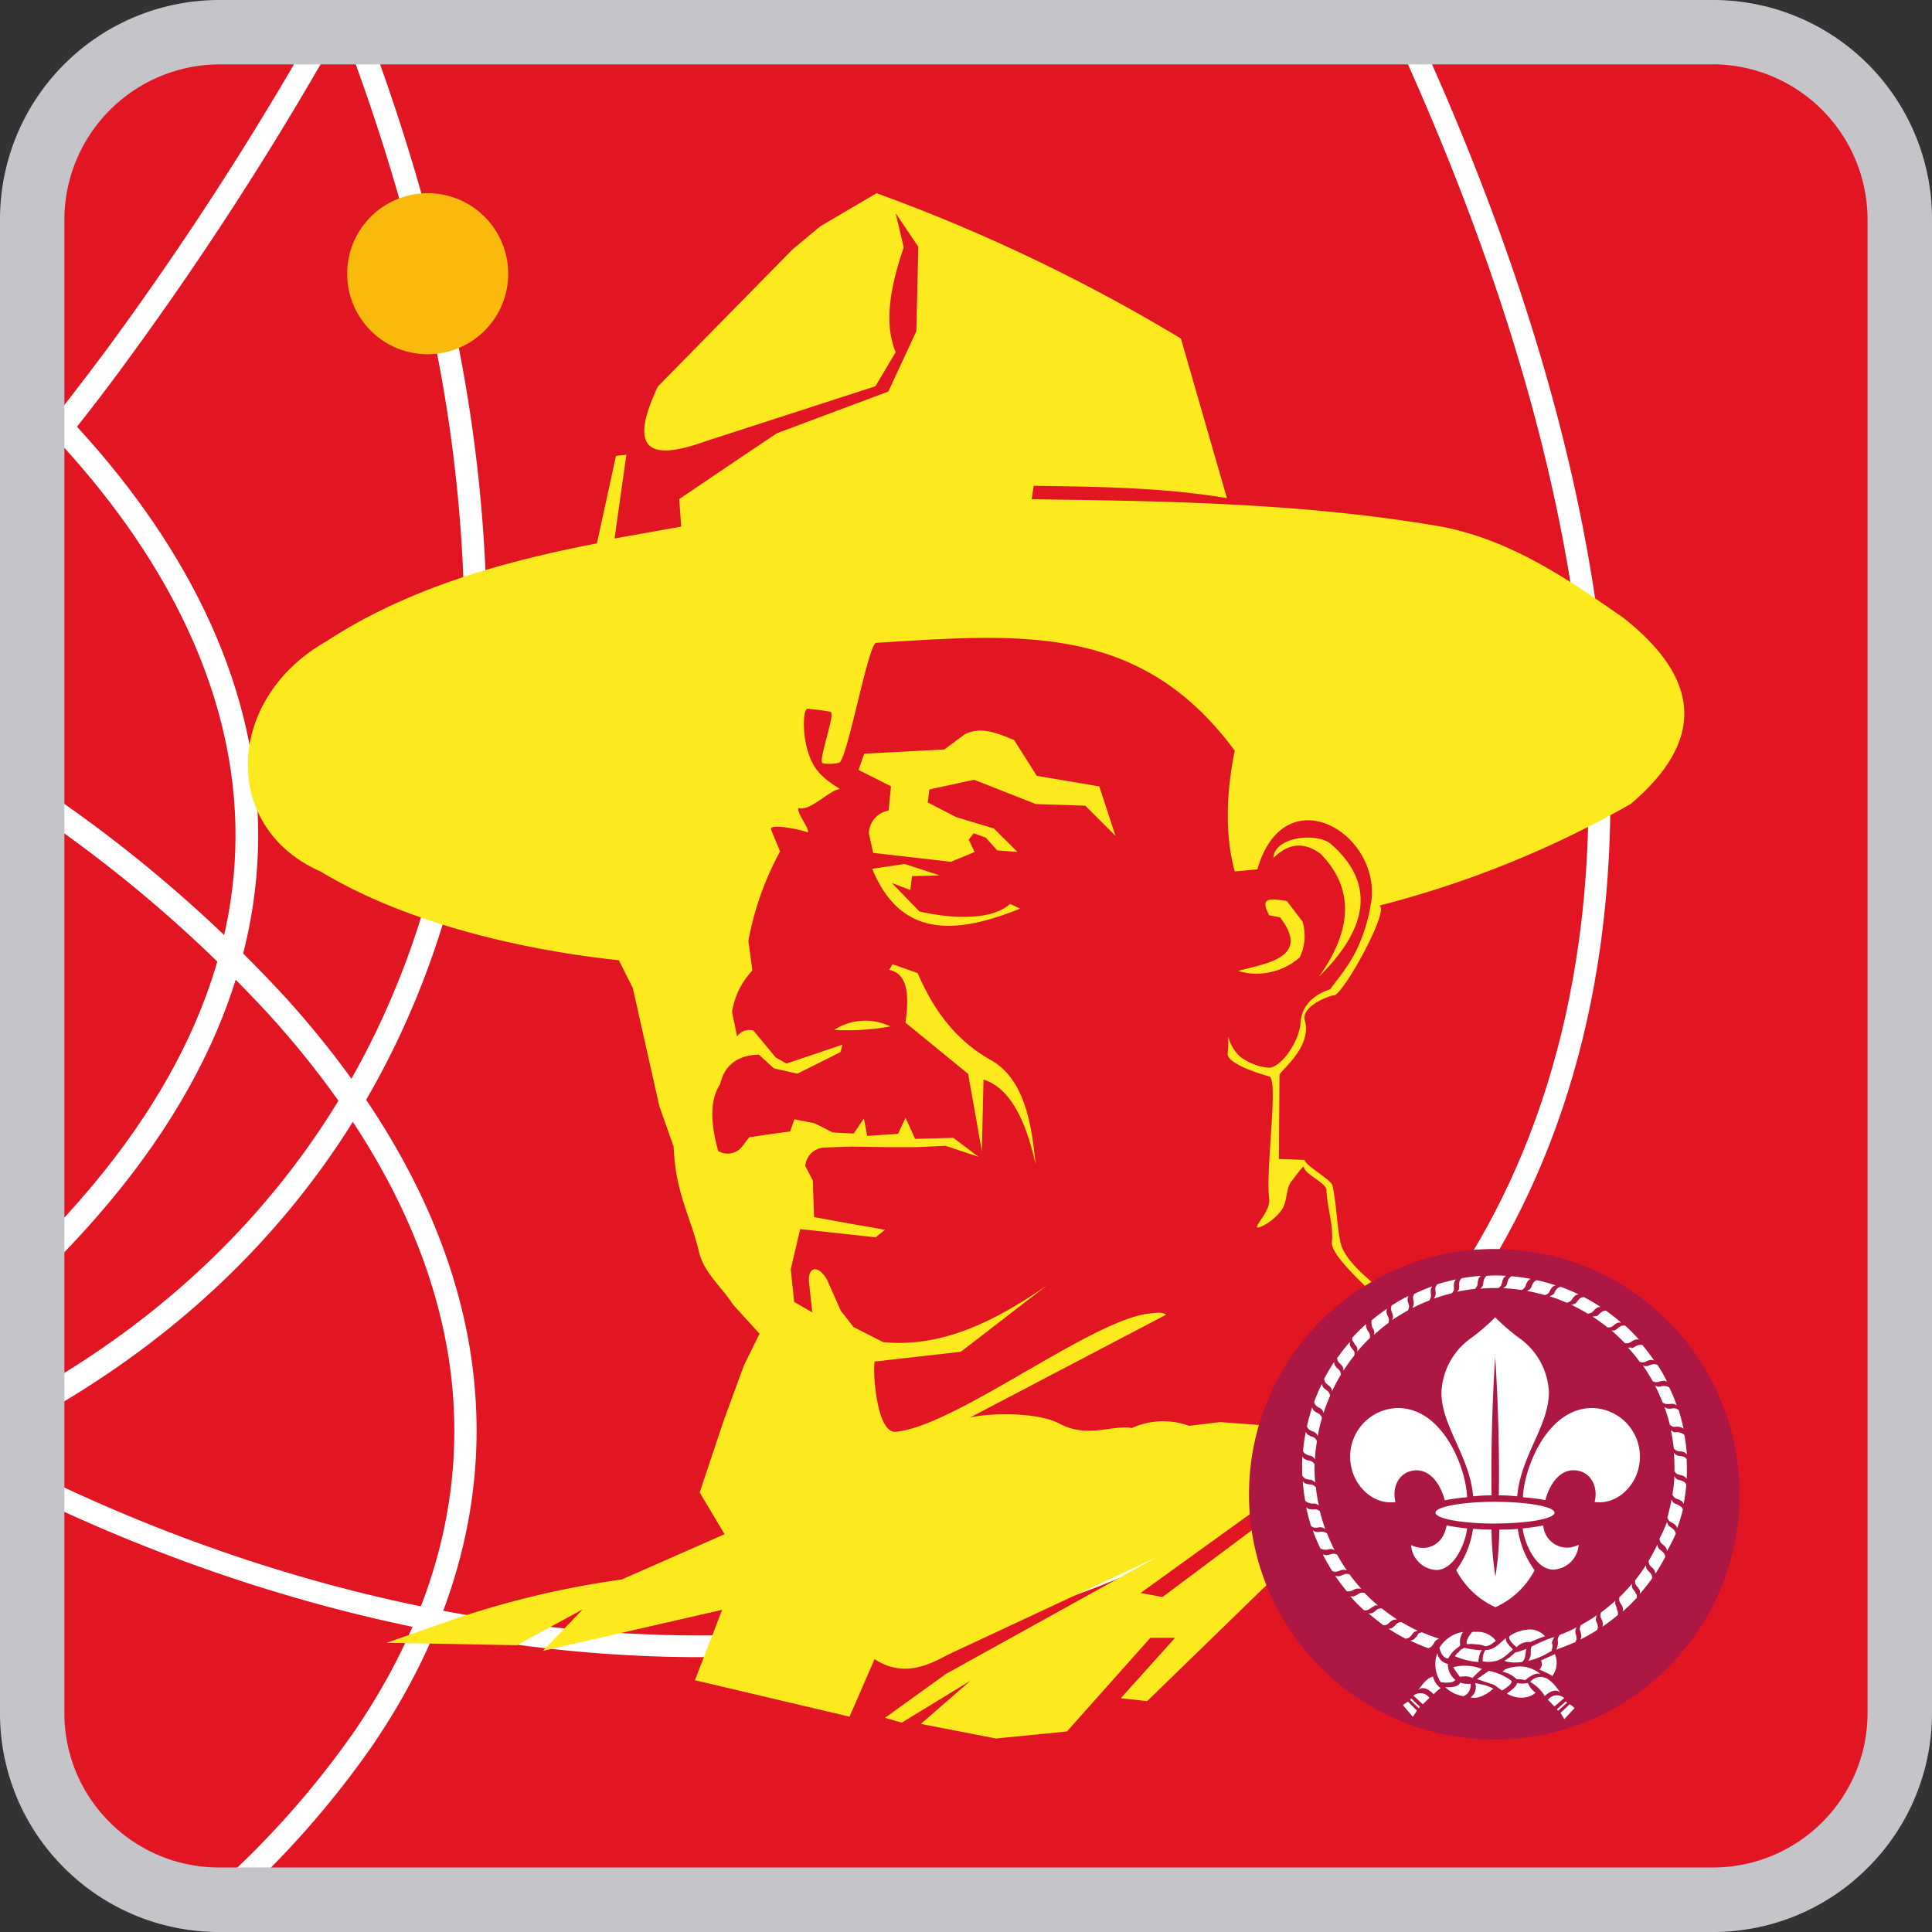 <svg id="Capa_1" data-name="Capa 1" xmlns="http://www.w3.org/2000/svg" viewBox="0 0 256 256"><rect x="0" y="0" width="256" height="256" fill="#333333" stroke="none"/><defs><style>.cls-1{fill:#e21523;}.cls-2{fill:#fff;}.cls-3{fill:#faba0d;}.cls-4{fill:#c4c4c9;}.cls-5{fill:#fcea1e;}.cls-6{fill:#ac1843;}</style></defs><title>insignia-final</title><path class="cls-1" d="M32,0H224a32.09,32.09,0,0,1,32,32V224a32.09,32.09,0,0,1-32,32H32A32.11,32.11,0,0,1,0,224V32A32.11,32.11,0,0,1,32,0"/><path class="cls-2" d="M48.57,3.65h0a272.93,272.93,0,0,1,11.1,37.09,200.14,200.14,0,0,1,4.59,33.47C66.84,128.65,42.89,166.56,5,187.72l-1.34-2.94C40.52,164.2,63.81,127.33,61.3,74.39a196.68,196.68,0,0,0-4.5-32.86,272.33,272.33,0,0,0-11-36.61h0v0"/><path class="cls-2" d="M187.56,3.66c22.36,48.69,29,89.31,24.5,121.69-3.83,27.35-15.67,48.83-32.82,64.34s-39.58,25-64.67,28.44C80.29,222.82,41,216.18,3.58,198l1.29-2.63c36.93,18,75.59,24.52,109.31,19.9,24.52-3.35,46.42-12.62,63.11-27.71s28.14-35.94,31.88-62.57C213.64,93.09,207,53,184.91,4.88"/><path class="cls-2" d="M3.16,60.33h0l0,0Q6,56.86,8.75,53.38c1.85-2.38,3.7-4.8,5.52-7.26A430.16,430.16,0,0,0,41.91,3.39l2.5,1.76A436,436,0,0,1,16.55,48.21Q13.77,52,11,55.53c-1.9,2.42-3.77,4.76-5.61,7l-.86-.87"/><path class="cls-2" d="M28.18,250.46a119.24,119.24,0,0,0,18.74-21c10.91-15.95,14.85-32.19,12.73-48.13s-10.37-31.78-23.8-46.67A179.67,179.67,0,0,0,3.58,107l1.56-2.8a182.58,182.58,0,0,1,32.79,28.08c13.89,15.4,22.42,31.79,24.64,48.52s-1.87,33.89-13.29,50.59A122.64,122.64,0,0,1,30.05,253"/><path class="cls-2" d="M5.29,51.47c.83.82,1.61,1.6,2.31,2.32,15.58,16,25.46,34.2,26.52,53.44s-6.74,39.52-26.53,59.66c-.82.84-1.62,1.63-2.4,2.39l-2-2.47c.85-.82,1.64-1.6,2.36-2.34,19.06-19.39,26.57-38.74,25.57-57S20.62,71.68,5.58,56.2c-.79-.81-1.54-1.57-2.26-2.27"/><path class="cls-3" d="M56.66,25.6A10.67,10.67,0,1,1,46,36.27,10.67,10.67,0,0,1,56.66,25.6"/><path class="cls-4" d="M29,0H227V0a29,29,0,0,1,29,29h0V227h0a28.92,28.92,0,0,1-8.5,20.48h0A28.92,28.92,0,0,1,227,256v0H29v0a29,29,0,0,1-20.5-8.5v0A28.86,28.86,0,0,1,0,227H0V29H0A29.06,29.06,0,0,1,29,0V0ZM227,8.53H29A20.62,20.62,0,0,0,8.53,29h0V227h0a20.35,20.35,0,0,0,6,14.45h0a20.4,20.4,0,0,0,14.45,6v0H227v0a20.45,20.45,0,0,0,14.46-6h0a20.43,20.43,0,0,0,6-14.45h0V29h0A20.59,20.59,0,0,0,227,8.52h0"/><path class="cls-5" d="M181.67,119.74c1.49-9.35-11.47-17-15.06-4.55l-3,.28c-1.24-4.54-1.22-10,0-16-12.55-17-28.46-15.46-47.51-14.29-1.06.06-3.87,15.72-4.92,15.88a5.2,5.2,0,0,1-2.14.08c-.78-.07,1.75-6.66,1-6.82s-2.05-.31-3-.41c-.72-.07-.85,4.34.61,7.18,1.28,2.51,4.19,3.49,3.49,3.51-1,0-3.78,2.82-5.13,2.5-1.14-.27,2,3.66.79,3.13-.72-.31-5-1.2-4.62-.29l1.18,2.88a40,40,0,0,0-4.2,11.86l.54,3.91A10.3,10.3,0,0,0,97,134.09l.67,3.25a1.94,1.94,0,0,1,2.17-.78l2.94,3.55,1.43.82,7.43-2.51-.28,1-5.7,2.85-3.12-.71-2-1.82c-2.35.08-4.45,1-5.12,3.93-1.37,2.05-1.3,5.11-.25,8.85a2.45,2.45,0,0,0,3.2-.64l.89-1.18,2.87-.43,2.57-.35.56-1.61,2.71.54,2.38,1.21,2.77.14,1.35-2,.44,2.31,4.08-.27,1-2.13,1.27,2.8,5.06-.14,3.34,2.51-4.41-1.46-3.68.18-4.31,0-4.47-.07-3.62.13a2.65,2.65,0,0,0-2.47,2.43l1,1.93.17,4.85,5,.91,4.4.77-1.24,1-10-1.09-1.25,5.31.45,4.34,2.4,1.39-.39-3.58c-.4-2.58,1.21-2.82,2.36-.72l1.81,4.08,1.69,2.16,3.93,2c7.77.76,14.83-2.77,21.68-7.51l-11.4,8.79-11.41,1.29c-.28,1.18.21,9.55,2.8,9.31,2.32-.21,5.54-1.6,9.13-3.47,8.44-4.41,18.88-11.49,24.24-12.17,1.67-.21,1.86-.2,2.46.12l-26,13.63c3-.67,9.06-.68,11.86.81,3.77,2,7,.12,9.59.58a10,10,0,0,1,7.57-.29l4.13-.5,13.24,1,5,.88-28.79,20.77,2.91.53,28.32-21.18,9.12,1.22-5.83,1.07L152,225.41l-3.49-.39,7.19-8-3.27,0-11.06,12.41-9.41.93-4.25-.83-5.7-1.1,6.59-5.73-9.12,5.56-2.21-.64,8.06-5.81,27.81-15.41-27.53,12.85c-3.06,1.69-6.18,2.88-9.73.6l-3.31,7.62-20.49-4.83,3.61-9.33-23.74,5.43,5.27-5.5L68.49,218l-17.26-.32,7.07-2.48a121.57,121.57,0,0,1,24.08-5.91l13.63-6-3.3-5.53,3.18-9.52,2.68-7.31,2.07-4.2-3.52-3.88c-1.51-2.37-3.9-4.22-4.54-7.12-1.1-4.6-3.08-7.62-3.32-13.8l-1.89-5.34-3.52-15.67L82,127.24c-13.46-1.44-28.53-5.11-39.53-11.77C29.26,109.7,29.77,92.65,43.21,85c9.93-6.49,21.71-10.27,35.88-13l2.53-11.59L83,60.25l-1.57,11.1,8.83-1.57L90,66.13l8.28-5.6,4.66-3.12,14.77-5.53,3.71-8,.26-11.18-3-4.45,1.07,4.54c-2.36,6.86-2.28,10.86-1.07,13.88L116,51.18,93.4,58.5c-8,2.87-9.92.55-6.23-7.29L105,33.06l3.7-3.08,7.45-4.38a230.54,230.54,0,0,1,40.33,19.26L162.57,66c-8.53-1.42-17.07-1.5-25.6-1.63l-.27,1.78c17.21.24,35,.46,52.88,3.39,10.26,1.54,18.42,7.41,25.51,12.31,9.77,7.7,11.38,15.85,1,24.67A134,134,0,0,1,182.74,120c1.51.32-4.37,11.17-5.92,11.91.16-.27-4.52,1.23-3.92,3.31,1,3.57-3.35,6.71-3.36,7.23l-.08,11.12,3.4.12c.18.86,3.54,2.59,3.71,3.43.55,2.69.51,4.58,1,7.26.58,3.6,6.41,6.49,7.25,9,1.55,7.62.56,14.48.42,13.07l-1.31-12.86c-.07-.76-7.69-6.82-7.45-9s-.61-4.44-.72-6.91c0-.93-2.92-2.1-3-3.05,0-.24-.74.71-1.71,2-.68,1-.48,2.66-1.22,3.69-1.23,1.72-3.29,2.57-3.28,2.28,0-.56,1.82-2.22,1.62-3.82-.49-3.89,1.28-15.81,0-16.15-.9-.24-5.68-1.65-5.5-3.06a15.12,15.12,0,0,0,.07-2.22,5.75,5.75,0,0,0,1.54,2.63,7.43,7.43,0,0,0,3.89,1.5c1.62-.08,4-3.48,4.16-6,.26-3.58,4.1-4.42,4-4.41-.3.07,1.88-2.18,3.32-5a21.48,21.48,0,0,0,2-6.43m-63.39,8.12-.43.75c2.32.51,2.71,3,2.15,7l8.3,6.78,1.82,10.23.22-9.47c3.55,1.11,5.63,5.49,6.89,11.19-.47-5.11-1.43-11.28-5.92-13.78s-7.54-6.47-9.69-11.52Zm-7.72,8.7a7.63,7.63,0,0,1,7.43-.46,31,31,0,0,1-7.43.46m57.63-15.18c-1.12-2.2-.37-2.33,2.34-1.89l2.07,2.7a6.55,6.55,0,0,1-.36,4.77,8.69,8.69,0,0,1-8.19,1.8c3.59-1,9.76-1.69,5.58-7.11Zm6.61,8.12c6-5.89,7.91-12,1.61-17.53-1.87-1.64-7.57-1-7.66,1.83,2-2,4.05-2.18,6.25-.57,4.74,4.84,3.94,10.46-.2,16.27m-39.62-9c-8.4,3.38-15.79,4-19.59-5.28l4.31-.64,4.63,1.51-3.67.1-.21,1.84L118.17,117l3.66,3.77c4.74,1.1,9.8,1.07,12-1ZM114.51,99.87l-.75,2.15,4.3,2.16-.32,3.23a3.13,3.13,0,0,0-2.61,3l.57,2.6L126,114.19l3.14-1.29-.78-1.65.66-.83,1.59.56,1.53,1.7,2.69.21-3.13-3.11-5-1.51-3.77-1.94.21-1.72,5.93-1.29,8.18,3.22,6.56.22,4,4-2.15-6.56-8.28-1.4-3-4.74c-2.15-.88-4.41-1.88-6.56-.75l-2.69,2"/><circle id="fondo" class="cls-6" cx="198" cy="198" r="32.5"/><path id="rizo" class="cls-2" d="M199.57,170.38a1.25,1.25,0,0,0,.17-.49,1.92,1.92,0,0,1,.22-.51,1.49,1.49,0,0,1,.33-.27h0a24.22,24.22,0,0,1,2.54.35,1.19,1.19,0,0,0-.36.26,2.16,2.16,0,0,0-.26.47,1.19,1.19,0,0,1-.22.47,1.29,1.29,0,0,1-.38.28l0,0c-.81-.13-1.63-.21-2.44-.26A1.56,1.56,0,0,0,199.57,170.38Zm3.29-.93Zm-.54,1.6c.81.15,1.6.34,2.39.56l0,0a1.41,1.41,0,0,0,.42-.22,1.57,1.57,0,0,0,.28-.44,2,2,0,0,1,.32-.44,1.79,1.79,0,0,1,.39-.2h0c-.82-.26-1.64-.5-2.49-.68h0a1.76,1.76,0,0,0-.37.23,2.48,2.48,0,0,0-.27.47,1.58,1.58,0,0,1-.23.47A2,2,0,0,1,202.32,171.05Zm-6.1-2Zm-.81,1.76a1.57,1.57,0,0,0,.3-.38,1.08,1.08,0,0,0,.09-.5,2.42,2.42,0,0,1,.13-.53,1.64,1.64,0,0,1,.29-.35c-.85.07-1.71.17-2.55.32v0a1.32,1.32,0,0,0-.26.36,1.88,1.88,0,0,0-.07.53,1.47,1.47,0,0,1,0,.51,1.72,1.72,0,0,1-.26.4,22.19,22.19,0,0,1,2.42-.4Zm-19.95,11.91a1.36,1.36,0,0,0,.13.42,2.79,2.79,0,0,0,.38.39,1.24,1.24,0,0,1,.38.34,1.57,1.57,0,0,1,.16.46,22.59,22.59,0,0,1,1.16-2.17l0,0a1.53,1.53,0,0,0-.11-.47,1.45,1.45,0,0,0-.36-.38,2.38,2.38,0,0,1-.34-.43,1.16,1.16,0,0,1-.08-.42,24.84,24.84,0,0,0-1.31,2.22Zm23.09-12.05h0a1.52,1.52,0,0,0,.34-.33,1.32,1.32,0,0,0,.16-.51,2.34,2.34,0,0,1,.19-.5,1.75,1.75,0,0,1,.33-.28h0c-.85-.05-1.71-.06-2.57,0v0a1.47,1.47,0,0,0-.29.32,2.23,2.23,0,0,0-.15.52,1.49,1.49,0,0,1-.1.51,1.83,1.83,0,0,1-.32.36C196.93,170.68,197.74,170.66,198.55,170.67Zm7.36,46.25a17.93,17.93,0,0,0-2.64,1.1,3.45,3.45,0,0,0-.33.16,1.45,1.45,0,0,0-.11.51c0,.15,0,.39,0,.55a1.92,1.92,0,0,1-.32.83,9.08,9.08,0,0,0,2.63-1.06l.42-.22a3,3,0,0,0,.1-.32,1.68,1.68,0,0,0,.06-.45c0-.15-.12-.26-.06-.47a3,3,0,0,1,.29-.63Zm-7.4,3.07a4.17,4.17,0,0,0,1.36-.91c.12-.11.46-.36.57-.48s-1.09-.92-.88-1.57c-1.22,1.07-1.71,1.6-2.72,1.6-.26.05,0,0,0,0a1.59,1.59,0,0,0-.26.5,1.88,1.88,0,0,0-.1.47,2.44,2.44,0,0,0,0,.54A4.24,4.24,0,0,0,198.51,220Zm-1.66-1.85a1.9,1.9,0,0,0,.92-.39l.44-.34a3.06,3.06,0,0,0-2.66-1.18c-.19,0-.46-.06-.59.15h0s-.91,1.11-.54,1.5a2.83,2.83,0,0,1,1.05,0,3.09,3.09,0,0,1,1.13.19Zm5.26,4.49s1.24-1.16,2-.8l-.17-.16a4.41,4.41,0,0,0-2.42-.86c-.76,0-2.11.2-2.41.7a4,4,0,0,1,1.87,1C201.07,222.53,201.38,222.45,202.11,222.63Zm-1.68-3.36-.44.37c-.1.07-.56.35-.62.4s.82.4,2.33.18v0a1.52,1.52,0,0,0,.26-.35,2.76,2.76,0,0,0,.16-.58,3.18,3.18,0,0,0,.06-.43,1.59,1.59,0,0,1,.07-.38c-.17.09-1.07.39-1.07.39l-.41.09c-.12.1-.23.23-.34.32Zm-4.06-.64a1.72,1.72,0,0,0-.26.48,2.54,2.54,0,0,0-.14.47c-.14.65,0,.65,0,.65a9.32,9.32,0,0,1-3.2-.78s.23-.29.3-.36.23-.14.3-.29a1.56,1.56,0,0,1,.68-.45,14.07,14.07,0,0,0,2,.3Zm5.88-2.67a4.6,4.6,0,0,0-2.2.82h0c-.41.45.91,1.48.91,1.48h0a2.14,2.14,0,0,1,1.82-.68,19.09,19.09,0,0,1,1.94-.77,2.67,2.67,0,0,0-2.46-.86Zm-20.4-40.05a1.35,1.35,0,0,1,.22.47,1.3,1.3,0,0,1,0,.48c.61-.55,1.24-1.07,1.9-1.56h0a1.49,1.49,0,0,0,.07-.47,1.45,1.45,0,0,0-.18-.49,2.21,2.21,0,0,1-.15-.5,1.49,1.49,0,0,1,.08-.43,25.62,25.62,0,0,0-2.05,1.55v0a1.2,1.2,0,0,0,0,.42A1.87,1.87,0,0,0,181.85,175.91Zm-3.08,1.91Zm-1.59,2.05a1.55,1.55,0,0,0,.07.43,2.38,2.38,0,0,0,.34.43,1.32,1.32,0,0,1,.34.4,1.78,1.78,0,0,1,.09.47c.45-.69.93-1.36,1.44-2h0a1.47,1.47,0,0,0,0-.47,1.43,1.43,0,0,0-.31-.42,2.78,2.78,0,0,1-.28-.47,1.56,1.56,0,0,1,0-.43,22.47,22.47,0,0,0-1.58,2Zm2.11-2.16a2,2,0,0,0,.27.47,1.27,1.27,0,0,1,.28.44,1.47,1.47,0,0,1,0,.47h0a23.44,23.44,0,0,1,1.67-1.79h0a1.47,1.47,0,0,0,0-.47,1.31,1.31,0,0,0-.26-.46,3.16,3.16,0,0,1-.22-.5,1.56,1.56,0,0,1,0-.43h0a22.45,22.45,0,0,0-1.84,1.81v0a1.66,1.66,0,0,0,0,.44Zm10.41-7.3Zm.33,1.66a21.2,21.2,0,0,1,2.35-.71h0a1.59,1.59,0,0,0,.26-.41,1.51,1.51,0,0,0,0-.52,2.32,2.32,0,0,1,.05-.53,1.31,1.31,0,0,1,.24-.37,24,24,0,0,0-2.49.65v0a1.6,1.6,0,0,0-.23.38,2.44,2.44,0,0,0,0,.54,1.15,1.15,0,0,1,0,.52,1.46,1.46,0,0,1-.22.43Zm-5.45,2.37a1.52,1.52,0,0,1-.1.47c.68-.46,1.38-.89,2.09-1.28h0a2,2,0,0,0,.14-.46,1.46,1.46,0,0,0-.12-.51,2,2,0,0,1-.08-.54,1.25,1.25,0,0,1,.14-.41,22.71,22.71,0,0,0-2.25,1.27v0a1.5,1.5,0,0,0-.09.42,2.42,2.42,0,0,0,.13.53A1.41,1.41,0,0,1,184.58,174.44Zm2.73-1.58a1.77,1.77,0,0,1-.15.46,22.44,22.44,0,0,1,2.23-1h0a2.11,2.11,0,0,0,.2-.43,1.7,1.7,0,0,0,0-.51,2.44,2.44,0,0,1,0-.54,1.41,1.41,0,0,1,.19-.39,24.64,24.64,0,0,0-2.38,1v0a1.29,1.29,0,0,0-.16.41,2.48,2.48,0,0,0,.06.54A1.24,1.24,0,0,1,187.31,172.86Zm5.44,46.58Zm24.37-41.89Zm-.93,1a1.56,1.56,0,0,1-.48,0h0a21.55,21.55,0,0,1,1.56,1.9v0a1.55,1.55,0,0,0,.48.07,1.08,1.08,0,0,0,.48-.18,2.46,2.46,0,0,1,.51-.15,1.56,1.56,0,0,1,.43.08,25.62,25.62,0,0,0-1.55-2.05h0a1.32,1.32,0,0,0-.44,0,2,2,0,0,0-.51.2,1.58,1.58,0,0,1-.47.23ZM214,176.29a1.94,1.94,0,0,1-.48,0c.62.53,1.21,1.09,1.78,1.68v0a1.29,1.29,0,0,0,.48,0,1.38,1.38,0,0,0,.46-.25,2.16,2.16,0,0,1,.49-.22,1.31,1.31,0,0,1,.44,0,24.19,24.19,0,0,0-1.81-1.84h0a1.3,1.3,0,0,0-.44,0,2.37,2.37,0,0,0-.47.25,1.31,1.31,0,0,1-.44.33Zm-2.51-1.92a1.86,1.86,0,0,1-.48.09,23.44,23.44,0,0,1,2,1.43v0a1.48,1.48,0,0,0,.47-.05,1.28,1.28,0,0,0,.43-.3,2.69,2.69,0,0,1,.46-.28,1.63,1.63,0,0,1,.44,0,25.68,25.68,0,0,0-2-1.58h0a1.25,1.25,0,0,0-.43.07,2.36,2.36,0,0,0-.44.32,1.39,1.39,0,0,1-.41.35Zm.64-1.17Zm10.07,12.93Zm-.71.51a1.46,1.46,0,0,1-.51,0,1.72,1.72,0,0,1-.43-.21,24.41,24.41,0,0,1,.71,2.35v0a1.59,1.59,0,0,0,.41.26,1.45,1.45,0,0,0,.51,0,2.48,2.48,0,0,1,.54.06,1.69,1.69,0,0,1,.36.23c-.18-.84-.39-1.67-.65-2.49h0a1.47,1.47,0,0,0-.39-.21,2.35,2.35,0,0,0-.53,0Zm1.6,2.71Zm-2.83-5.7a1.25,1.25,0,0,1-.51.1,1.83,1.83,0,0,1-.45-.15,22.44,22.44,0,0,1,1,2.23v0a1.4,1.4,0,0,0,.43.2,1.48,1.48,0,0,0,.51,0,2.44,2.44,0,0,1,.54,0,1.41,1.41,0,0,1,.39.19c-.28-.81-.6-1.61-1-2.39h0a1.56,1.56,0,0,0-.41-.15A2.46,2.46,0,0,0,220.21,183.65Zm-1.6-2.79a1.48,1.48,0,0,1-.5.17,1.58,1.58,0,0,1-.47-.1c.47.68.9,1.37,1.3,2.09v0a1.74,1.74,0,0,0,.46.13,1.25,1.25,0,0,0,.5-.11,2.54,2.54,0,0,1,.54-.09,1.53,1.53,0,0,1,.41.14,22.57,22.57,0,0,0-1.27-2.24h0a2.07,2.07,0,0,0-.43-.1,2.4,2.4,0,0,0-.53.12Zm2.24,2.2Zm-30,39.82a3.54,3.54,0,0,0,1.52,0,1.11,1.11,0,0,0,.43-.28h0a2.64,2.64,0,0,1-1-2.12,1.8,1.8,0,0,1-1.4-1.43,4.28,4.28,0,0,0,.45,3.83Zm31.4-33.12a1.45,1.45,0,0,1-.51,0,1.53,1.53,0,0,1-.4-.26,22.19,22.19,0,0,1,.4,2.42v0a1,1,0,0,0,.87.39,2.4,2.4,0,0,1,.53.12,1.81,1.81,0,0,1,.33.29c-.07-.85-.17-1.71-.32-2.56h0a1.24,1.24,0,0,0-.35-.25A2.45,2.45,0,0,0,222.27,189.76Zm-28.19,32.36a2.45,2.45,0,0,1,1,.22s1.18-1.23,1.3-1.18a6.23,6.23,0,0,0-3.84-.25l.24.41.62.86Zm-3.66-3.07Zm33.07-26.41ZM194,218.34Zm0,0Zm-.63-2a4.5,4.5,0,0,0-2.64,2h0s.27,1.38,1.17,1.42a4,4,0,0,1,1.42-1.56l.17-.2a2.36,2.36,0,0,1,.37-1.76Zm15.78-44.8Zm-3.41,0a1.35,1.35,0,0,1-.43.22,23.36,23.36,0,0,1,2.29.86h0a1.77,1.77,0,0,0,.45-.18,1.37,1.37,0,0,0,.33-.39,2.34,2.34,0,0,1,.37-.4,2,2,0,0,1,.41-.14,22.75,22.75,0,0,0-2.37-1h0a1.2,1.2,0,0,0-.4.18,2.72,2.72,0,0,0-.34.42A1.18,1.18,0,0,1,205.76,171.59Zm2.93,1.2a1.57,1.57,0,0,1-.46.16c.74.35,1.47.74,2.17,1.16l0,0a1.53,1.53,0,0,0,.47-.11,1.27,1.27,0,0,0,.38-.35,2.79,2.79,0,0,1,.42-.35,1.56,1.56,0,0,1,.43-.08c-.72-.47-1.46-.91-2.23-1.31h0a1.21,1.21,0,0,0-.42.13,2.79,2.79,0,0,0-.39.38,1.28,1.28,0,0,1-.34.39Zm-21,44.12a2,2,0,0,1-.38.39,1.48,1.48,0,0,1-.42.14,23.58,23.58,0,0,0,2.38,1h0a1.38,1.38,0,0,0,.39-.18,2.72,2.72,0,0,0,.34-.42,1.3,1.3,0,0,1,.29-.43,1.46,1.46,0,0,1,.43-.22,23.36,23.36,0,0,1-2.29-.86h0a2.2,2.2,0,0,0-.45.17A1.57,1.57,0,0,0,187.72,216.91Zm18,5.25a2.94,2.94,0,0,0,.36-2.93l-1.84.84a1,1,0,0,1-.21,1.2s1.79.78,1.69.89Zm1.11,4.86.5.82,1.36-1.46a5.2,5.2,0,0,0-.65-.51Zm.7-1.53-1.2,1.07.17.17,1.2-1.06Zm4.86-9.88Zm-2.87,1.69Zm2-2.74a1.86,1.86,0,0,1,.09-.47,21.33,21.33,0,0,1-2.09,1.29h0a1.62,1.62,0,0,0-.14.46,1.46,1.46,0,0,0,.12.51,2.52,2.52,0,0,1,.08.54,1.51,1.51,0,0,1-.13.41,24.6,24.6,0,0,0,2.23-1.27v0a1.23,1.23,0,0,0,.1-.42,2.42,2.42,0,0,0-.13-.53,1.16,1.16,0,0,1-.15-.5Zm-6.35,10.72.85.88,1.3-1.11a1.47,1.47,0,0,0-2.15.23Zm3.63-9.14a1.49,1.49,0,0,1,.15-.45,22.61,22.61,0,0,1-2.24,1h0a2.18,2.18,0,0,0-.22.43,1.3,1.3,0,0,0,0,.52,2,2,0,0,1-.07.55,2.32,2.32,0,0,1-.16.44c.8-.28,1.75-.66,2.54-1h0a1.56,1.56,0,0,0,.15-.41,2.35,2.35,0,0,0-.07-.54,1.61,1.61,0,0,1-.1-.53ZM195.46,223a1.67,1.67,0,0,1-.59,1.91c1.43.37,3-1.16,3-1.16a5.6,5.6,0,0,0-1.69-.58Zm4.75-.34a7.75,7.75,0,0,0-2.92-1.27l-1.58,1.1,1.89.63c.57.15.71.42,1.43.88,0,0,1.66-.95,1.18-1.34Zm-5.33.46-.48,0a2.38,2.38,0,0,1-.91-.18h0c-.26.78-2,.61-2,.61a4.43,4.43,0,0,0,2.4,1.2h0s1-.22,1-1.66Zm11.88,1.16h0c-.37-.49-.69-.92-.87-1.12a6.84,6.84,0,0,0-.76-.65,1.76,1.76,0,0,0-2.37.36,5.35,5.35,0,0,1,1.7,1.51l.23.37s1.21-1.27,2.06-.47Zm-2.06.51v0h0ZM202.47,223A3.29,3.29,0,0,1,201,223c.06.47-1.33,1.4-1.33,1.4a3.67,3.67,0,0,0,2.19.54,2.73,2.73,0,0,0,1.62-.65,2.86,2.86,0,0,1-1-1.22Zm-27.36-39.66Zm48.33,13.35a1.26,1.26,0,0,0-.28-.33,2,2,0,0,0-.5-.22,1.19,1.19,0,0,1-.49-.17,1.38,1.38,0,0,1-.32-.36c0,.82-.12,1.63-.24,2.44v0a1,1,0,0,0,.75.61,2.19,2.19,0,0,1,.48.25,1.29,1.29,0,0,1,.25.36c.16-.84.28-1.69.36-2.54Zm-.34,2.57Zm-8.83,13.79a1.37,1.37,0,0,1-.23-.47,1.94,1.94,0,0,1,0-.48,21.87,21.87,0,0,1-1.9,1.56h0a1.5,1.5,0,0,0-.08.47,1.45,1.45,0,0,0,.18.49,2.15,2.15,0,0,1,.15.51,1.31,1.31,0,0,1-.08.43c.71-.49,1.4-1,2.06-1.56v0a1.57,1.57,0,0,0,0-.43,3.07,3.07,0,0,0-.2-.5Zm-19.39,10v0h0Zm27-20.25a2.34,2.34,0,0,0-.4-.37,1.57,1.57,0,0,1-.41-.32,1.85,1.85,0,0,1-.18-.44,22.35,22.35,0,0,1-1,2.22h0a1.53,1.53,0,0,0,.14.46,1.58,1.58,0,0,0,.37.36,2.34,2.34,0,0,1,.37.4,1.44,1.44,0,0,1,.11.42h0a24.83,24.83,0,0,0,1.17-2.3v0A1.52,1.52,0,0,0,221.91,202.85Zm1.63-9.44h0a1.83,1.83,0,0,0-.32-.3,3.18,3.18,0,0,0-.53-.14,1.25,1.25,0,0,1-.5-.11,1.34,1.34,0,0,1-.36-.31h0c.06.81.09,1.63.07,2.45v0a2.2,2.2,0,0,0,.33.35,1.45,1.45,0,0,0,.5.15,2.69,2.69,0,0,1,.51.2,1.22,1.22,0,0,1,.28.32,24.83,24.83,0,0,0,0-2.59Zm-.83,6.25a3.24,3.24,0,0,0-.47-.28,1.21,1.21,0,0,1-.47-.23,1.67,1.67,0,0,1-.25-.4c-.15.81-.34,1.61-.56,2.39v0a1.72,1.72,0,0,0,.23.42,1.37,1.37,0,0,0,.44.28,2,2,0,0,1,.44.32,1.41,1.41,0,0,1,.19.39h0A24.19,24.19,0,0,0,223,200v0a1.78,1.78,0,0,0-.25-.36Zm-5.36,11.52Zm-.53.11a1.92,1.92,0,0,0-.25-.47,1.46,1.46,0,0,1-.29-.44,1.83,1.83,0,0,1,0-.47c-.53.62-1.09,1.22-1.68,1.79h0a1.48,1.48,0,0,0,0,.47,1.29,1.29,0,0,0,.25.46,2,2,0,0,1,.22.5,1.25,1.25,0,0,1,0,.43q1-.85,1.83-1.8v0a1.38,1.38,0,0,0,0-.45ZM215,213.55Zm5.65-7.27a1.21,1.21,0,0,0-.13-.42,2.79,2.79,0,0,0-.38-.39,1.24,1.24,0,0,1-.38-.34,1.57,1.57,0,0,1-.16-.46,22.59,22.59,0,0,1-1.16,2.17l0,0a1.89,1.89,0,0,0,.11.47,1.27,1.27,0,0,0,.35.38,2.79,2.79,0,0,1,.35.42,1.26,1.26,0,0,1,.08.43,24.84,24.84,0,0,0,1.31-2.22Zm-1.73,2.85a1.55,1.55,0,0,0-.07-.43,2,2,0,0,0-.33-.44,1.59,1.59,0,0,1-.34-.39,1.86,1.86,0,0,1-.09-.47,23.29,23.29,0,0,1-1.43,2h0a1.57,1.57,0,0,0,.05.48,1.25,1.25,0,0,0,.3.42,2.43,2.43,0,0,1,.28.47,1.53,1.53,0,0,1,0,.43c.56-.65,1.09-1.33,1.59-2ZM223.52,196Zm-49.67,3.25a1.26,1.26,0,0,1,.51,0,1.67,1.67,0,0,1,.4.25,22.19,22.19,0,0,1-.4-2.42v0a1.52,1.52,0,0,0-.37-.3,1.48,1.48,0,0,0-.51-.09,2.4,2.4,0,0,1-.53-.12,1.81,1.81,0,0,1-.33-.29,24.52,24.52,0,0,0,.32,2.56h0a1.16,1.16,0,0,0,.36.25A1.91,1.91,0,0,0,173.85,199.24Zm-1.23-2.9Zm.46,3.3Zm16.8,22.5a2.5,2.5,0,0,0-.38.15l.1-.07a3.3,3.3,0,0,0-.79.6c-.19.19-.52.63-.91,1.1h0c.91-.78,2.06.57,2.06.57l0,0,.36-.36c.19-.16.38-.32.58-.46A2.53,2.53,0,0,1,189.88,222.14Zm-17-26.25a2.23,2.23,0,0,0,.52.15,1.49,1.49,0,0,1,.51.1,2.17,2.17,0,0,1,.36.32,22.36,22.36,0,0,1-.08-2.45v0a1.61,1.61,0,0,0-.34-.35,1.4,1.4,0,0,0-.49-.15,2.25,2.25,0,0,1-.51-.2,1.43,1.43,0,0,1-.28-.32,24.48,24.48,0,0,0,0,2.57h0A1.3,1.3,0,0,0,172.92,195.89Zm3,9.45a1.25,1.25,0,0,1,.51-.1,1.42,1.42,0,0,1,.45.16,23.62,23.62,0,0,1-1-2.24v0a1.89,1.89,0,0,0-.44-.19,1.47,1.47,0,0,0-.51,0,2,2,0,0,1-.54,0,1.41,1.41,0,0,1-.39-.19,23.44,23.44,0,0,0,1,2.39h0a1.56,1.56,0,0,0,.41.15A2.48,2.48,0,0,0,175.91,205.34ZM174,202.86Zm.13-17.09a1.59,1.59,0,0,0,.18.4,2.34,2.34,0,0,0,.43.33,1.55,1.55,0,0,1,.43.29,1.72,1.72,0,0,1,.21.43,23.25,23.25,0,0,1,.87-2.28h0a1.66,1.66,0,0,0-.17-.45,1.75,1.75,0,0,0-.38-.34,2.46,2.46,0,0,1-.41-.38,1.53,1.53,0,0,1-.14-.41,24.87,24.87,0,0,0-1,2.37ZM172.58,193Zm.59-4a1.2,1.2,0,0,0,.23.37,2.31,2.31,0,0,0,.48.28,1.53,1.53,0,0,1,.46.23,1.76,1.76,0,0,1,.27.4,22.36,22.36,0,0,1,.56-2.39v0a1.72,1.72,0,0,0-.23-.42,1.57,1.57,0,0,0-.44-.28,2.19,2.19,0,0,1-.44-.31,1.41,1.41,0,0,1-.19-.39c-.27.81-.5,1.64-.69,2.48Zm-.51,3.3a1.26,1.26,0,0,0,.28.33,2,2,0,0,0,.5.22,1.19,1.19,0,0,1,.49.17,1.38,1.38,0,0,1,.32.36c0-.82.13-1.63.25-2.44v0a1.75,1.75,0,0,0-.28-.39,1.56,1.56,0,0,0-.47-.22,2.19,2.19,0,0,1-.48-.25,1.45,1.45,0,0,1-.25-.36c-.16.84-.28,1.69-.36,2.54Zm.34-2.57Zm1.66,12.66a1.46,1.46,0,0,1,.51,0,1.72,1.72,0,0,1,.43.21c-.27-.77-.51-1.55-.71-2.34v0a1.55,1.55,0,0,0-.41-.25,1.21,1.21,0,0,0-.5,0,2.51,2.51,0,0,1-.55-.06,1.41,1.41,0,0,1-.36-.24c.18.84.39,1.67.65,2.49h0a1.28,1.28,0,0,0,.38.21,2.62,2.62,0,0,0,.56,0Zm11.6,14.75a1.87,1.87,0,0,0,.42-.13,2.79,2.79,0,0,0,.39-.38,1.41,1.41,0,0,1,.34-.39,1.9,1.9,0,0,1,.46-.15c-.74-.35-1.47-.74-2.17-1.16l0,0a1.53,1.53,0,0,0-.47.11,1.27,1.27,0,0,0-.38.35,2.72,2.72,0,0,1-.42.34,1.57,1.57,0,0,1-.43.09,24.74,24.74,0,0,0,2.22,1.3Zm-.35,8.82,1.3,1.52.54-.81-1.18-1.19C186.35,225.6,186.12,225.76,185.91,225.93ZM184,215.8Zm2.84,9.43,1.15,1.12.16-.19L187,225.05Zm.43-.57,1.26,1.16.88-.85A1.48,1.48,0,0,0,187.31,224.66Zm-2.63-10a1.86,1.86,0,0,1,.47-.09,21.39,21.39,0,0,1-2-1.44v0a1.57,1.57,0,0,0-.48.05,1.35,1.35,0,0,0-.41.31,2.18,2.18,0,0,1-.46.28,1.6,1.6,0,0,1-.44,0q1,.84,2,1.59h0a1.49,1.49,0,0,0,.42-.08,2.07,2.07,0,0,0,.44-.34A1.41,1.41,0,0,1,184.68,214.63Zm-4.75-4.15a1.94,1.94,0,0,1,.48,0c-.55-.61-1.07-1.24-1.56-1.9v0a1.84,1.84,0,0,0-.47-.07,1.45,1.45,0,0,0-.49.18,2.23,2.23,0,0,1-.52.15,1.25,1.25,0,0,1-.42-.08,25.78,25.78,0,0,0,1.55,2.06h0a2.09,2.09,0,0,0,.43,0,2.28,2.28,0,0,0,.51-.21A1.35,1.35,0,0,1,179.93,210.48Zm-3-1.67Zm.56-.67A1.23,1.23,0,0,1,178,208a1.51,1.51,0,0,1,.47.09,22.44,22.44,0,0,1-1.29-2.08v0a1.45,1.45,0,0,0-.46-.14,1.58,1.58,0,0,0-.51.12,2.34,2.34,0,0,1-.53.08,1.42,1.42,0,0,1-.41-.14,23.38,23.38,0,0,0,1.26,2.24h0a1.23,1.23,0,0,0,.42.1,2.42,2.42,0,0,0,.53-.13Zm4.66,4.57a1.3,1.3,0,0,1,.48,0,23.7,23.7,0,0,1-1.79-1.68v0a1.55,1.55,0,0,0-.48,0,1.35,1.35,0,0,0-.46.24,2.31,2.31,0,0,1-.51.22,1.56,1.56,0,0,1-.43,0,22.45,22.45,0,0,0,1.81,1.84h0a1.55,1.55,0,0,0,.43,0,2.37,2.37,0,0,0,.47-.26,1.27,1.27,0,0,1,.46-.27Zm-.8,1.08ZM179,211.46Z"/><path id="flor" class="cls-2" d="M194.36,198.4h0a23.83,23.83,0,0,0-2.92.4c-.48-1.87-1.84-4.28-4.18-3.94-2,.29-2.84,2.34-2.35,4.17-2.86.39-5.26-1.92-5.84-4.55a6.44,6.44,0,0,1,6.16-7.91c5.84,0,9,7.7,9.17,11.82m7.39,0c.2-4.12,3.34-11.82,9.18-11.82a6.44,6.44,0,0,1,6.16,7.9c-.57,2.63-3,4.94-5.84,4.55.49-1.83-.35-3.88-2.35-4.17-2.34-.34-3.7,2.07-4.17,3.92-1-.2-2.1-.29-2.94-.38Zm-3.69,3.49c-4.36,0-7.89-.65-7.89-1.44s3.51-1.44,7.88-1.44,7.89.64,7.89,1.44-3.53,1.43-7.89,1.43m6.4.26a3.17,3.17,0,0,0,4.69,2.55,3.52,3.52,0,0,1-3.34,3.3c-2.46,0-3.88-3.73-4.08-5.46h0a25.3,25.3,0,0,0,2.75-.4Zm-10.09.39c-.17,1.72-1.61,5.51-4.08,5.51a3.52,3.52,0,0,1-3.34-3.3c2.12,1,4.28-.06,4.7-2.61v0c.9.18,1.81.32,2.73.41Zm3.69-28a27.28,27.28,0,0,0,3.15,2.73,9.32,9.32,0,0,1,4,7.21c0,4.48-3.73,8.41-4.2,13.81-.81-.08-1.62-.13-2.44-.13.1-5.48-.11-12.91-.48-18.28-.37,5.37-.58,12.8-.48,18.28-.82,0-1.63.05-2.44.13-.47-5.4-4.24-9.33-4.2-13.81a9.28,9.28,0,0,1,4-7.21,27.28,27.28,0,0,0,3.15-2.73m0,38.44a10.94,10.94,0,0,1-5.19-4.9,12.2,12.2,0,0,0,2.22-5.48c.76.06,1.6.09,2.45.09a43.36,43.36,0,0,0,.52,6.23,43.36,43.36,0,0,0,.52-6.23c.86,0,1.67,0,2.45-.09a12.2,12.2,0,0,0,2.22,5.48,10.85,10.85,0,0,1-5.19,4.9"/></svg>